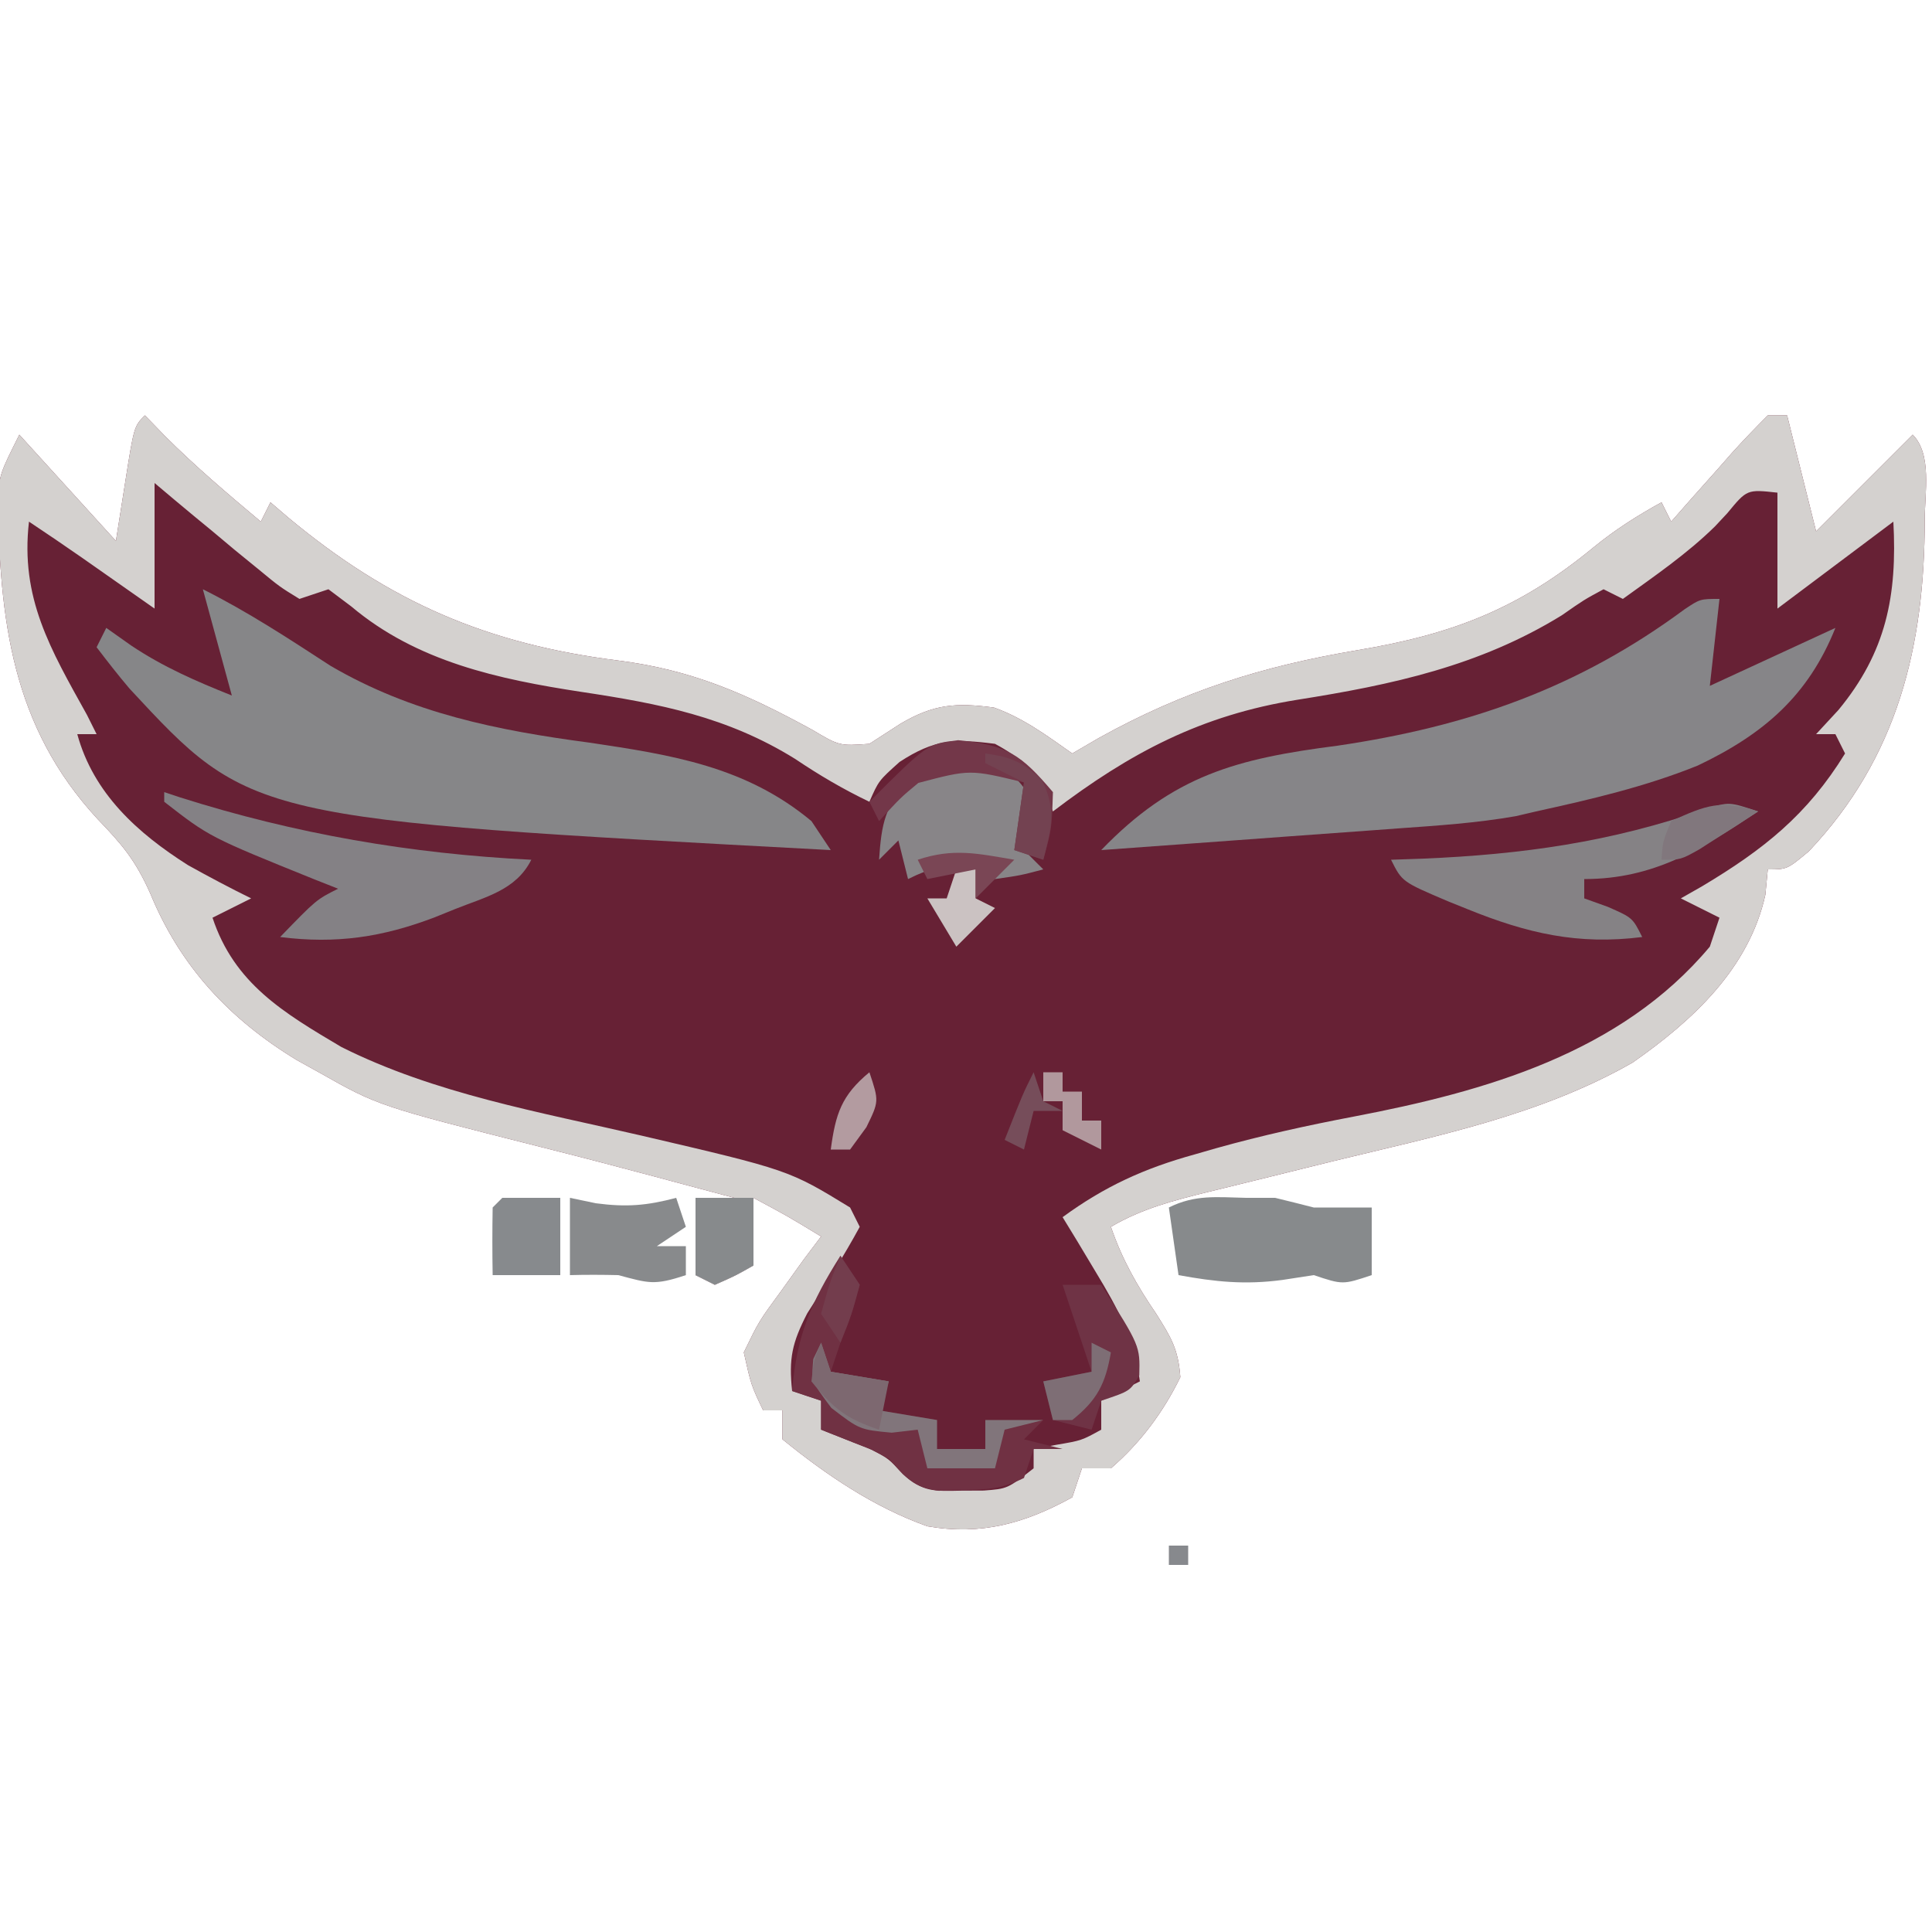 <?xml version="1.0" encoding="UTF-8"?>
<svg version="1.1" xmlns="http://www.w3.org/2000/svg" width="200" height="200">
<path d="M0 0 C1.021 1.052 1.021 1.052 2.062 2.125 C5.208 5.279 8.589 8.139 12 11 C12.33 10.34 12.66 9.68 13 9 C13.606 9.519 14.212 10.039 14.836 10.574 C25.339 19.316 35.388 23.661 49.004 25.379 C56.693 26.352 62.339 28.864 69.066 32.539 C71.901 34.223 71.901 34.223 75 34 C76.052 33.319 77.104 32.639 78.188 31.938 C81.647 29.886 83.979 29.718 87.91 30.25 C90.946 31.339 93.375 33.153 96 35 C96.911 34.469 97.823 33.938 98.762 33.391 C107.573 28.503 115.688 25.954 125.613 24.291 C135.413 22.647 142.304 19.989 150.016 13.617 C152.217 11.824 154.512 10.365 157 9 C157.33 9.66 157.66 10.32 158 11 C159.048 9.809 159.048 9.809 160.117 8.594 C161.036 7.562 161.955 6.531 162.875 5.5 C163.335 4.975 163.795 4.451 164.27 3.91 C165.472 2.569 166.732 1.28 168 0 C168.66 0 169.32 0 170 0 C170.99 3.96 171.98 7.92 173 12 C174.093 10.907 175.186 9.814 176.312 8.688 C178.542 6.458 180.771 4.229 183 2 C185.028 4.028 184.24 8.039 184.25 10.812 C184.231 23.869 181.478 35.378 172.25 45.125 C170 47 170 47 168 47 C167.917 47.866 167.835 48.733 167.75 49.625 C166.054 57.258 160.254 62.631 154 67 C144.43 72.465 133.665 74.61 123.062 77.188 C120.395 77.843 117.728 78.501 115.062 79.165 C113.415 79.574 111.767 79.979 110.117 80.377 C106.521 81.265 103.224 82.105 100 84 C101.159 87.371 102.694 90.076 104.688 93 C106.226 95.45 106.974 96.649 107.188 99.562 C105.423 103.185 103.059 106.359 100 109 C99.01 109 98.02 109 97 109 C96.505 110.485 96.505 110.485 96 112 C91.116 114.691 86.617 115.968 81 115 C75.466 113.028 70.532 109.683 66 106 C66 105.01 66 104.02 66 103 C65.34 103 64.68 103 64 103 C62.758 100.398 62.758 100.398 62 97 C63.555 93.789 63.555 93.789 65.875 90.625 C66.636 89.565 67.396 88.506 68.18 87.414 C68.78 86.617 69.381 85.821 70 85 C66.553 82.905 66.553 82.905 63 81 C63 83.31 63 85.62 63 88 C61.125 89.062 61.125 89.062 59 90 C58.34 89.67 57.68 89.34 57 89 C57 86.36 57 83.72 57 81 C58.32 81 59.64 81 61 81 C58.896 80.437 56.792 79.875 54.688 79.312 C53.694 79.046 53.694 79.046 52.681 78.773 C48.824 77.74 44.963 76.734 41.09 75.762 C24.163 71.485 24.163 71.485 18 68 C17.247 67.582 16.494 67.165 15.719 66.734 C8.774 62.521 3.668 57.06 0.562 49.5 C-0.967 46.075 -2.317 44.466 -4.875 41.812 C-13.817 32.162 -15.033 21.094 -15.23 8.516 C-15 6 -15 6 -13 2 C-9.7 5.63 -6.4 9.26 -3 13 C-2.691 11.041 -2.381 9.081 -2.062 7.062 C-1.125 1.125 -1.125 1.125 0 0 Z " fill="#672135" transform="translate(15,43)"/>
<path d="M0 0 C1.021 1.052 1.021 1.052 2.062 2.125 C5.208 5.279 8.589 8.139 12 11 C12.33 10.34 12.66 9.68 13 9 C13.606 9.519 14.212 10.039 14.836 10.574 C25.339 19.316 35.388 23.661 49.004 25.379 C56.693 26.352 62.339 28.864 69.066 32.539 C71.901 34.223 71.901 34.223 75 34 C76.052 33.319 77.104 32.639 78.188 31.938 C81.647 29.886 83.979 29.718 87.91 30.25 C90.946 31.339 93.375 33.153 96 35 C96.911 34.469 97.823 33.938 98.762 33.391 C107.573 28.503 115.688 25.954 125.613 24.291 C135.413 22.647 142.304 19.989 150.016 13.617 C152.217 11.824 154.512 10.365 157 9 C157.33 9.66 157.66 10.32 158 11 C159.048 9.809 159.048 9.809 160.117 8.594 C161.036 7.562 161.955 6.531 162.875 5.5 C163.335 4.975 163.795 4.451 164.27 3.91 C165.472 2.569 166.732 1.28 168 0 C168.66 0 169.32 0 170 0 C170.99 3.96 171.98 7.92 173 12 C174.093 10.907 175.186 9.814 176.312 8.688 C178.542 6.458 180.771 4.229 183 2 C185.028 4.028 184.24 8.039 184.25 10.812 C184.231 23.869 181.478 35.378 172.25 45.125 C170 47 170 47 168 47 C167.917 47.866 167.835 48.733 167.75 49.625 C166.054 57.258 160.254 62.631 154 67 C144.43 72.465 133.665 74.61 123.062 77.188 C120.395 77.843 117.728 78.501 115.062 79.165 C113.415 79.574 111.767 79.979 110.117 80.377 C106.521 81.265 103.224 82.105 100 84 C101.159 87.371 102.694 90.076 104.688 93 C106.226 95.45 106.974 96.649 107.188 99.562 C105.423 103.185 103.059 106.359 100 109 C99.01 109 98.02 109 97 109 C96.505 110.485 96.505 110.485 96 112 C91.116 114.691 86.617 115.968 81 115 C75.466 113.028 70.532 109.683 66 106 C66 105.01 66 104.02 66 103 C65.34 103 64.68 103 64 103 C62.758 100.398 62.758 100.398 62 97 C63.555 93.789 63.555 93.789 65.875 90.625 C66.636 89.565 67.396 88.506 68.18 87.414 C68.78 86.617 69.381 85.821 70 85 C66.553 82.905 66.553 82.905 63 81 C63 83.31 63 85.62 63 88 C61.125 89.062 61.125 89.062 59 90 C58.34 89.67 57.68 89.34 57 89 C57 86.36 57 83.72 57 81 C58.32 81 59.64 81 61 81 C58.896 80.437 56.792 79.875 54.688 79.312 C53.694 79.046 53.694 79.046 52.681 78.773 C48.824 77.74 44.963 76.734 41.09 75.762 C24.163 71.485 24.163 71.485 18 68 C17.247 67.582 16.494 67.165 15.719 66.734 C8.774 62.521 3.668 57.06 0.562 49.5 C-0.967 46.075 -2.317 44.466 -4.875 41.812 C-13.817 32.162 -15.033 21.094 -15.23 8.516 C-15 6 -15 6 -13 2 C-9.7 5.63 -6.4 9.26 -3 13 C-2.691 11.041 -2.381 9.081 -2.062 7.062 C-1.125 1.125 -1.125 1.125 0 0 Z M1 7 C1 11.29 1 15.58 1 20 C-2.76 17.363 -2.76 17.363 -6.52 14.727 C-8.333 13.464 -10.162 12.225 -12 11 C-12.913 18.916 -9.784 24.187 -6 31 C-5.67 31.66 -5.34 32.32 -5 33 C-5.66 33 -6.32 33 -7 33 C-5.328 39.131 -0.769 43.246 4.461 46.559 C6.618 47.76 8.785 48.91 11 50 C9.68 50.66 8.36 51.32 7 52 C9.252 58.816 14.349 61.839 20.336 65.383 C30 70.23 40.878 72.116 51.34 74.543 C66.66 78.118 66.66 78.118 73 82 C73.33 82.66 73.66 83.32 74 84 C72.329 87.082 70.445 89.998 68.566 92.957 C66.988 96.023 66.644 97.624 67 101 C68.485 101.495 68.485 101.495 70 102 C70 102.99 70 103.98 70 105 C71.725 105.684 73.451 106.367 75.176 107.051 C77 108 77 108 78.449 109.586 C80.516 111.47 81.743 111.372 84.5 111.312 C85.66 111.307 85.66 111.307 86.844 111.301 C89.293 111.118 89.293 111.118 92 109 C92 108.34 92 107.68 92 107 C93.176 106.783 93.176 106.783 94.375 106.562 C96.964 106.122 96.964 106.122 99 105 C99 104.01 99 103.02 99 102 C100.32 101.34 101.64 100.68 103 100 C102.417 95.577 100.732 92.484 98.438 88.688 C97.797 87.619 97.156 86.55 96.496 85.449 C95.756 84.237 95.756 84.237 95 83 C99.36 79.81 103.464 77.942 108.688 76.5 C109.422 76.288 110.156 76.077 110.912 75.859 C115.629 74.538 120.357 73.499 125.168 72.583 C138.733 69.989 152.767 66.031 162 55 C162.33 54.01 162.66 53.02 163 52 C161.68 51.34 160.36 50.68 159 50 C159.724 49.587 160.449 49.175 161.195 48.75 C167.578 44.938 172.088 41.356 176 35 C175.67 34.34 175.34 33.68 175 33 C174.34 33 173.68 33 173 33 C174.145 31.762 174.145 31.762 175.312 30.5 C180.272 24.498 181.409 18.639 181 11 C180.469 11.398 179.938 11.797 179.391 12.207 C175.927 14.805 172.464 17.402 169 20 C169 16.04 169 12.08 169 8 C165.85 7.652 165.85 7.652 163.812 10.125 C163.182 10.8 163.182 10.8 162.539 11.488 C159.642 14.334 156.286 16.627 153 19 C152.01 18.505 152.01 18.505 151 18 C148.959 19.102 148.959 19.102 146.688 20.688 C138.161 25.949 129.084 27.894 119.312 29.438 C109.355 31.032 101.998 34.914 94 41 C93.629 40.103 93.629 40.103 93.25 39.188 C91.746 36.555 90.675 35.446 88 34 C83.754 33.46 81.742 33.516 78.125 35.875 C75.96 37.816 75.96 37.816 75 40 C72.282 38.698 69.811 37.244 67.312 35.562 C60.274 31.19 53.277 29.843 45.188 28.625 C36.612 27.316 28.155 25.503 21.363 19.777 C20.583 19.191 19.804 18.604 19 18 C18.01 18.33 17.02 18.66 16 19 C13.949 17.742 13.949 17.742 11.688 15.875 C10.504 14.91 10.504 14.91 9.297 13.926 C8.539 13.29 7.781 12.655 7 12 C6.366 11.478 5.732 10.956 5.078 10.418 C3.711 9.288 2.354 8.146 1 7 Z " fill="#D4D1CF" transform="translate(15,43)"/>
<path d="M0 0 C4.642 2.321 8.875 5.103 13.223 7.93 C21.613 12.833 30.483 14.61 40 15.875 C48.501 17.141 56.199 18.333 63 24 C63.99 25.485 63.99 25.485 65 27 C4.932 23.789 4.932 23.789 -7.594 10.281 C-8.774 8.891 -9.895 7.451 -11 6 C-10.67 5.34 -10.34 4.68 -10 4 C-9.154 4.598 -8.309 5.196 -7.438 5.812 C-4.116 8.04 -0.708 9.517 3 11 C2.01 7.37 1.02 3.74 0 0 Z " fill="#868688" transform="translate(21,61)"/>
<path d="M0 0 C-0.33 2.97 -0.66 5.94 -1 9 C3.29 7.02 7.58 5.04 12 3 C9.192 10.019 4.565 14.01 -2.25 17.25 C-7.66 19.438 -13.311 20.753 -19 22 C-19.692 22.162 -20.384 22.324 -21.097 22.491 C-25.128 23.198 -29.16 23.464 -33.238 23.754 C-34.559 23.852 -34.559 23.852 -35.907 23.951 C-38.709 24.158 -41.511 24.36 -44.312 24.562 C-46.217 24.702 -48.121 24.842 -50.025 24.982 C-54.683 25.325 -59.342 25.663 -64 26 C-56.535 18.249 -49.988 16.535 -39.5 15.188 C-26.008 13.193 -14.668 9.249 -3.602 1.066 C-2 0 -2 0 0 0 Z " fill="#868588" transform="translate(178,62)"/>
<path d="M0 0 C-5.848 3.889 -10.766 7 -18 7 C-18 7.66 -18 8.32 -18 9 C-16.793 9.433 -16.793 9.433 -15.562 9.875 C-13 11 -13 11 -12 13 C-18.672 13.848 -23.933 12.605 -30.062 10.125 C-31.063 9.722 -31.063 9.722 -32.084 9.31 C-36.859 7.282 -36.859 7.282 -38 5 C-36.912 4.963 -35.824 4.925 -34.703 4.887 C-24.453 4.457 -15.179 3.168 -5.438 -0.25 C-3 -1 -3 -1 0 0 Z " fill="#858285" transform="translate(182,84)"/>
<path d="M0 0 C0.548 0.182 1.096 0.364 1.66 0.551 C13.552 4.322 25.547 6.391 38 7 C36.411 10.178 33.214 10.855 30.062 12.125 C29.388 12.398 28.714 12.671 28.019 12.952 C22.601 15.02 17.803 15.737 12 15 C15.75 11.125 15.75 11.125 18 10 C17.203 9.685 16.407 9.371 15.586 9.047 C4.685 4.644 4.685 4.644 0 1 C0 0.67 0 0.34 0 0 Z " fill="#848185" transform="translate(17,82)"/>
<path d="M0 0 C0.66 0.99 1.32 1.98 2 3 C1.188 6 1.188 6 0 9 C-0.33 9.99 -0.66 10.98 -1 12 C1.97 12.495 1.97 12.495 5 13 C4.67 13.99 4.34 14.98 4 16 C5.98 16.33 7.96 16.66 10 17 C10 17.99 10 18.98 10 20 C11.65 20 13.3 20 15 20 C15 19.01 15 18.02 15 17 C16.98 17 18.96 17 21 17 C20.34 17.66 19.68 18.32 19 19 C20.32 19.33 21.64 19.66 23 20 C22.01 20 21.02 20 20 20 C19.67 20.99 19.34 21.98 19 23 C16.673 24.163 15.153 24.199 12.562 24.25 C11.78 24.276 10.998 24.302 10.191 24.328 C7.464 23.92 6.82 23.002 5 21 C3.198 20.023 3.198 20.023 1.312 19.312 C-0.327 18.663 -0.327 18.663 -2 18 C-2 17.01 -2 16.02 -2 15 C-2.99 14.67 -3.98 14.34 -5 14 C-4.534 8.293 -3.062 4.841 0 0 Z " fill="#703143" transform="translate(87,130)"/>
<path d="M0 0 C0.99 0 1.98 0 3 0 C4.336 0.324 5.669 0.657 7 1 C7.66 1 8.32 1 9 1 C10.32 1 11.64 1 13 1 C13 3.31 13 5.62 13 8 C10 9 10 9 7 8 C5.928 8.165 4.855 8.33 3.75 8.5 C-0.112 9.015 -3.187 8.7 -7 8 C-7.33 5.69 -7.66 3.38 -8 1 C-5.276 -0.362 -3.019 -0.062 0 0 Z " fill="#878A8C" transform="translate(129,124)"/>
<path d="M0 0 C2.438 1.688 2.438 1.688 4 4 C3.625 6.625 3.625 6.625 3 9 C3.66 9.66 4.32 10.32 5 11 C2.625 11.625 2.625 11.625 0 12 C-0.66 11.34 -1.32 10.68 -2 10 C-4.616 10.327 -6.641 10.82 -9 12 C-9.33 10.68 -9.66 9.36 -10 8 C-10.66 8.66 -11.32 9.32 -12 10 C-11.743 6.235 -11.407 4.442 -8.812 1.625 C-5.476 -0.303 -3.791 -0.645 0 0 Z " fill="#888588" transform="translate(103,79)"/>
<path d="M0 0 C0.887 0.186 1.774 0.371 2.688 0.562 C5.852 0.98 7.948 0.808 11 0 C11.33 0.99 11.66 1.98 12 3 C11.01 3.66 10.02 4.32 9 5 C9.99 5 10.98 5 12 5 C12 5.99 12 6.98 12 8 C8.722 9.093 8.159 8.836 5 8 C3.334 7.962 1.666 7.954 0 8 C0 5.36 0 2.72 0 0 Z " fill="#888A8C" transform="translate(59,124)"/>
<path d="M0 0 C1.32 0 2.64 0 4 0 C8.018 6.331 8.018 6.331 7.938 9.375 C7 11 7 11 4 12 C3.67 12.99 3.34 13.98 3 15 C1.68 14.67 0.36 14.34 -1 14 C-1.33 12.68 -1.66 11.36 -2 10 C-0.35 9.67 1.3 9.34 3 9 C2.01 6.03 1.02 3.06 0 0 Z " fill="#6F3345" transform="translate(110,133)"/>
<path d="M0 0 C5.105 0.502 6.502 1.485 9.812 5.375 C9.688 9.188 9.688 9.188 8.812 12.375 C7.822 12.045 6.832 11.715 5.812 11.375 C6.143 9.065 6.473 6.755 6.812 4.375 C1.225 3.016 1.225 3.016 -4.121 4.422 C-5.952 5.937 -5.952 5.937 -8.188 8.375 C-8.518 7.715 -8.848 7.055 -9.188 6.375 C-3.188 0.375 -3.188 0.375 0 0 Z " fill="#733749" transform="translate(99.188,76.625)"/>
<path d="M0 0 C0.33 0.99 0.66 1.98 1 3 C3.97 3.495 3.97 3.495 7 4 C6.67 4.99 6.34 5.98 6 7 C8.97 7.495 8.97 7.495 12 8 C12 8.99 12 9.98 12 11 C13.65 11 15.3 11 17 11 C17 10.01 17 9.02 17 8 C18.98 8 20.96 8 23 8 C21.68 8.33 20.36 8.66 19 9 C18.67 10.32 18.34 11.64 18 13 C15.69 13 13.38 13 11 13 C10.67 11.68 10.34 10.36 10 9 C9.113 9.103 8.226 9.206 7.312 9.312 C4 9 4 9 1.062 6.75 C-1 4 -1 4 -0.812 1.688 C-0.41 0.852 -0.41 0.852 0 0 Z " fill="#81757B" transform="translate(85,139)"/>
<path d="M0 0 C2 0 4 0 6 0 C6 2.64 6 5.28 6 8 C3.69 8 1.38 8 -1 8 C-1.042 5.667 -1.041 3.333 -1 1 C-0.67 0.67 -0.34 0.34 0 0 Z " fill="#878A8D" transform="translate(52,124)"/>
<path d="M0 0 C2 0 4 0 6 0 C6 2.31 6 4.62 6 7 C4.125 8.062 4.125 8.062 2 9 C1.34 8.67 0.68 8.34 0 8 C0 5.36 0 2.72 0 0 Z " fill="#878A8C" transform="translate(72,124)"/>
<path d="M0 0 C0.66 0 1.32 0 2 0 C2 0.99 2 1.98 2 3 C2.66 3.33 3.32 3.66 4 4 C2.68 5.32 1.36 6.64 0 8 C-0.99 6.35 -1.98 4.7 -3 3 C-2.34 3 -1.68 3 -1 3 C-0.67 2.01 -0.34 1.02 0 0 Z " fill="#CBC2C2" transform="translate(99,90)"/>
<path d="M0 0 C2.633 0.363 3.844 0.855 5.812 2.688 C7.407 5.792 6.828 7.686 6 11 C5.01 10.67 4.02 10.34 3 10 C3.33 7.69 3.66 5.38 4 3 C2.68 2.34 1.36 1.68 0 1 C0 0.67 0 0.34 0 0 Z " fill="#734251" transform="translate(102,78)"/>
<path d="M0 0 C0.33 0.99 0.66 1.98 1 3 C3.97 3.495 3.97 3.495 7 4 C6.67 5.65 6.34 7.3 6 9 C2.606 7.869 1.219 6.773 -1 4 C-0.75 1.75 -0.75 1.75 0 0 Z " fill="#7D6870" transform="translate(85,139)"/>
<path d="M0 0 C-1.288 0.839 -2.581 1.671 -3.875 2.5 C-4.594 2.964 -5.314 3.428 -6.055 3.906 C-8 5 -8 5 -10 5 C-9.875 3.125 -9.875 3.125 -9 1 C-5.393 -0.647 -3.815 -1.272 0 0 Z " fill="#81777D" transform="translate(182,84)"/>
<path d="M0 0 C0.66 0 1.32 0 2 0 C2 0.66 2 1.32 2 2 C2.66 2 3.32 2 4 2 C4 2.99 4 3.98 4 5 C4.66 5 5.32 5 6 5 C6 5.99 6 6.98 6 8 C4.68 7.34 3.36 6.68 2 6 C2 5.01 2 4.02 2 3 C1.34 3 0.68 3 0 3 C0 2.01 0 1.02 0 0 Z " fill="#B1989D" transform="translate(108,111)"/>
<path d="M0 0 C0.66 0.33 1.32 0.66 2 1 C1.441 4.243 0.587 5.931 -2 8 C-2.66 8 -3.32 8 -4 8 C-4.33 6.68 -4.66 5.36 -5 4 C-3.35 3.67 -1.7 3.34 0 3 C0 2.01 0 1.02 0 0 Z " fill="#7E6E75" transform="translate(113,139)"/>
<path d="M0 0 C-1.32 1.32 -2.64 2.64 -4 4 C-4 3.01 -4 2.02 -4 1 C-5.65 1.33 -7.3 1.66 -9 2 C-9.33 1.34 -9.66 0.68 -10 0 C-6.306 -1.231 -3.794 -0.644 0 0 Z " fill="#7A4655" transform="translate(105,89)"/>
<path d="M0 0 C0.66 0.99 1.32 1.98 2 3 C1.125 6.188 1.125 6.188 0 9 C-0.66 8.01 -1.32 7.02 -2 6 C-1.125 2.812 -1.125 2.812 0 0 Z " fill="#733D4D" transform="translate(87,130)"/>
<path d="M0 0 C1 3 1 3 -0.312 5.688 C-0.869 6.451 -1.426 7.214 -2 8 C-2.66 8 -3.32 8 -4 8 C-3.502 4.312 -2.899 2.395 0 0 Z " fill="#B39BA0" transform="translate(90,111)"/>
<path d="M0 0 C0.33 0.99 0.66 1.98 1 3 C1.66 3.33 2.32 3.66 3 4 C2.01 4 1.02 4 0 4 C-0.33 5.32 -0.66 6.64 -1 8 C-1.66 7.67 -2.32 7.34 -3 7 C-1.125 2.25 -1.125 2.25 0 0 Z " fill="#764D5A" transform="translate(107,111)"/>
<path d="M0 0 C0.66 0 1.32 0 2 0 C2 0.66 2 1.32 2 2 C1.34 2 0.68 2 0 2 C0 1.34 0 0.68 0 0 Z " fill="#87898D" transform="translate(121,160)"/>
</svg>
